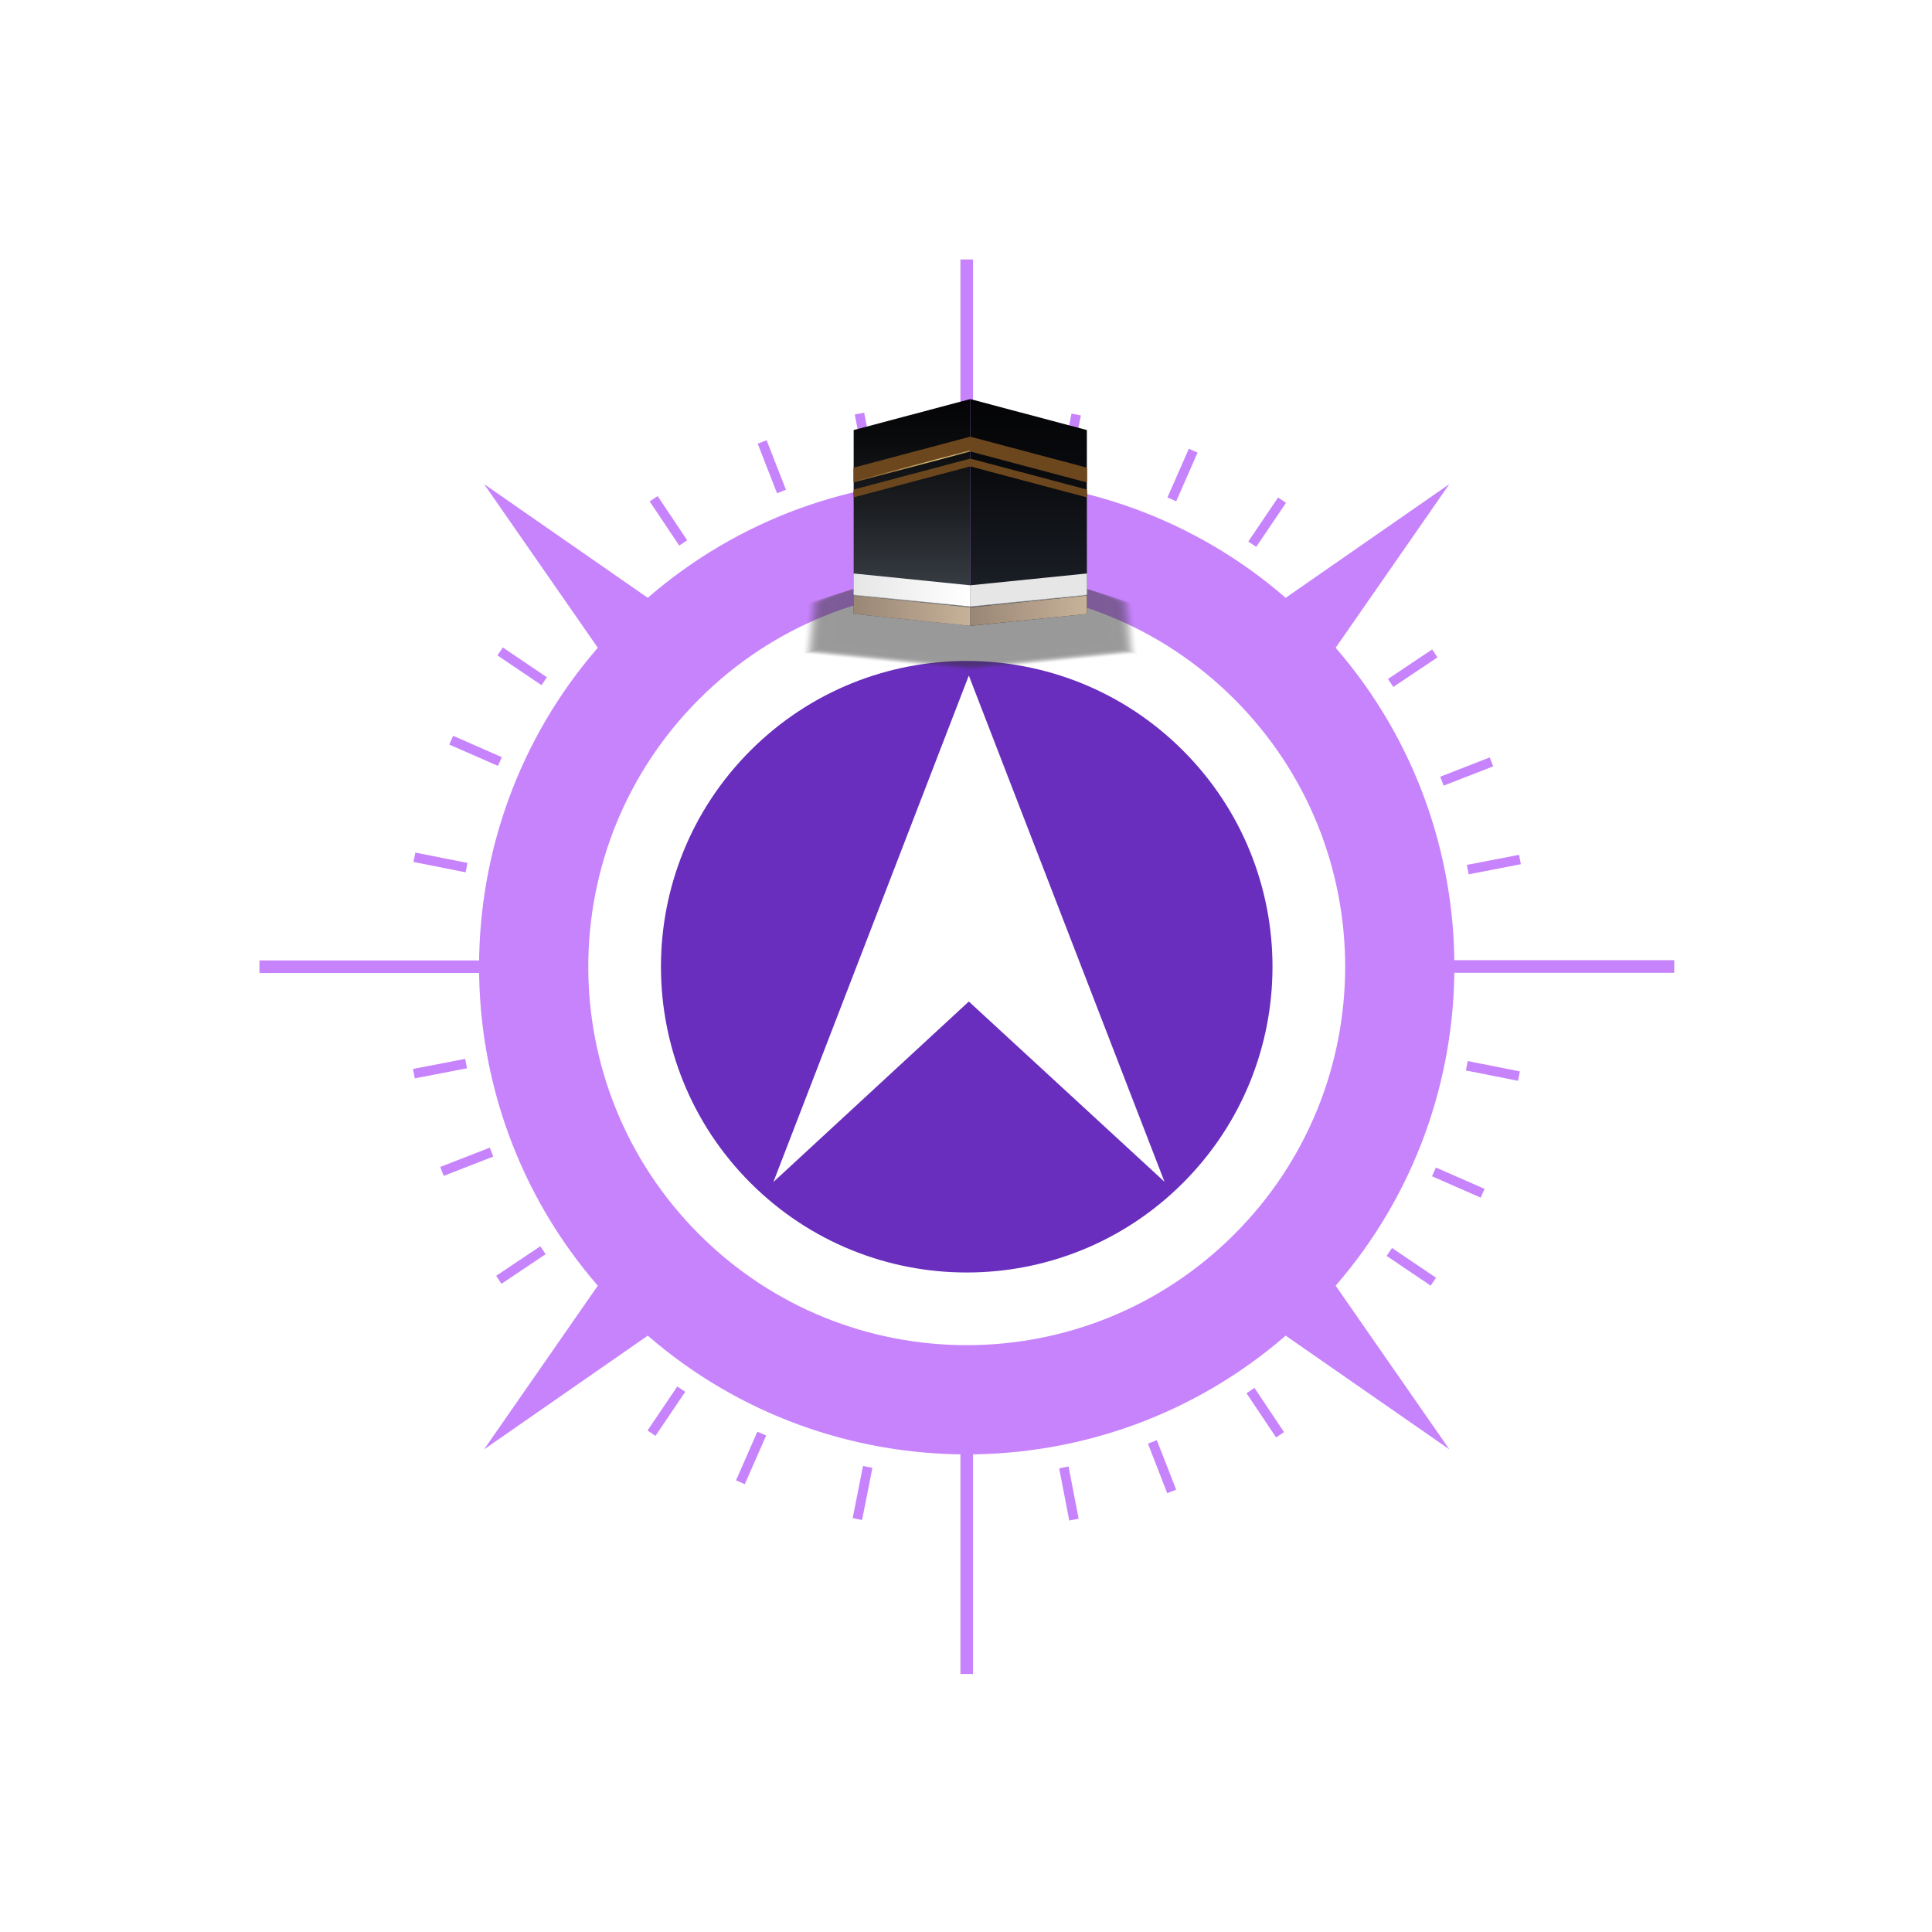 <svg width="363" height="363" viewBox="0 0 363 363" fill="none" xmlns="http://www.w3.org/2000/svg">
<path d="M182.82 90.691L182.82 48.75L180.451 48.75L180.451 90.691C181.285 90.647 182.075 90.647 182.82 90.691Z" fill="#C783FC"/>
<path d="M90.691 180.451L48.75 180.451V182.82H90.691C90.691 182.031 90.691 181.241 90.691 180.451Z" fill="#C783FC"/>
<path d="M272.625 182.777L314.566 182.777L314.566 180.408L272.625 180.408C272.625 181.197 272.625 181.987 272.625 182.777Z" fill="#C783FC"/>
<path d="M180.451 272.581V314.522H182.82L182.82 272.581C182.031 272.581 181.241 272.581 180.451 272.581Z" fill="#C783FC"/>
<path d="M182.567 75.839H180.768V85.828H182.567V75.839Z" fill="#C783FC"/>
<path d="M287.488 182.538V180.738H277.499V182.538H287.488Z" fill="#C783FC"/>
<path d="M180.761 287.458H182.561V277.469H180.761V287.458Z" fill="#C783FC"/>
<path d="M75.869 180.732V182.531H85.858V180.732H75.869Z" fill="#C783FC"/>
<path d="M144.042 82.713L142.365 83.366L145.993 92.673L147.669 92.019L144.042 82.713Z" fill="#C783FC"/>
<path d="M225.011 85.04L223.364 84.317L219.348 93.463L220.996 94.186L225.011 85.04Z" fill="#C783FC"/>
<path d="M280.554 143.988L279.901 142.311L270.594 145.939L271.248 147.615L280.554 143.988Z" fill="#C783FC"/>
<path d="M278.212 225.025L278.935 223.377L269.789 219.362L269.065 221.009L278.212 225.025Z" fill="#C783FC"/>
<path d="M219.309 280.549L220.986 279.896L217.358 270.589L215.682 271.242L219.309 280.549Z" fill="#C783FC"/>
<path d="M138.288 278.139L139.935 278.863L143.951 269.716L142.303 268.993L138.288 278.139Z" fill="#C783FC"/>
<path d="M82.718 219.256L83.371 220.932L92.678 217.304L92.025 215.628L82.718 219.256Z" fill="#C783FC"/>
<path d="M85.137 138.244L84.414 139.892L93.56 143.907L94.284 142.26L85.137 138.244Z" fill="#C783FC"/>
<path d="M162.367 77.537L160.6 77.879L162.497 87.686L164.264 87.344L162.367 77.537Z" fill="#C783FC"/>
<path d="M241.625 94.478L240.134 93.471L234.541 101.747L236.031 102.754L241.625 94.478Z" fill="#C783FC"/>
<path d="M285.752 162.375L285.41 160.609L275.604 162.506L275.945 164.272L285.752 162.375Z" fill="#C783FC"/>
<path d="M268.807 241.563L269.815 240.073L261.539 234.479L260.531 235.97L268.807 241.563Z" fill="#C783FC"/>
<path d="M200.899 285.685L202.665 285.343L200.768 275.536L199.002 275.878L200.899 285.685Z" fill="#C783FC"/>
<path d="M121.664 268.775L123.155 269.783L128.748 261.507L127.257 260.499L121.664 268.775Z" fill="#C783FC"/>
<path d="M77.594 200.847L77.935 202.613L87.742 200.716L87.4 198.95L77.594 200.847Z" fill="#C783FC"/>
<path d="M94.476 121.654L93.468 123.145L101.744 128.738L102.752 127.247L94.476 121.654Z" fill="#C783FC"/>
<path d="M203.087 78.055L201.322 77.706L199.381 87.505L201.146 87.854L203.087 78.055Z" fill="#C783FC"/>
<path d="M270.086 123.512L269.085 122.017L260.784 127.574L261.785 129.07L270.086 123.512Z" fill="#C783FC"/>
<path d="M285.22 203.069L285.569 201.303L275.771 199.363L275.421 201.128L285.22 203.069Z" fill="#C783FC"/>
<path d="M239.759 270.074L241.254 269.073L235.697 260.772L234.202 261.773L239.759 270.074Z" fill="#C783FC"/>
<path d="M160.208 285.24L161.973 285.589L163.914 275.79L162.149 275.441L160.208 285.24Z" fill="#C783FC"/>
<path d="M93.219 239.712L94.22 241.207L102.521 235.65L101.52 234.155L93.219 239.712Z" fill="#C783FC"/>
<path d="M78.036 160.19L77.686 161.955L87.485 163.896L87.835 162.131L78.036 160.19Z" fill="#C783FC"/>
<path d="M123.559 93.207L122.064 94.208L127.621 102.509L129.117 101.508L123.559 93.207Z" fill="#C783FC"/>
<path d="M241.564 112.319C207.257 82.574 156.015 82.574 121.708 112.319L90.954 90.954L112.319 121.708C82.574 156.015 82.574 207.257 112.319 241.564L90.954 272.318L121.708 250.953C156.015 280.697 207.257 280.697 241.564 250.953L272.318 272.318L250.953 241.564C280.697 207.257 280.697 156.015 250.953 121.708L272.318 90.954L241.564 112.319ZM231.912 231.912C204.142 259.683 159.13 259.683 131.359 231.912C103.589 204.142 103.589 159.13 131.359 131.359C159.13 103.589 204.142 103.589 231.912 131.359C259.683 159.13 259.683 204.142 231.912 231.912Z" fill="#C783FC"/>
<path d="M222.261 222.261C244.697 199.824 244.697 163.447 222.261 141.011C199.824 118.575 163.448 118.575 141.011 141.011C118.575 163.448 118.575 199.824 141.011 222.261C163.448 244.697 199.824 244.697 222.261 222.261Z" fill="#692EBD"/>
<path d="M182.031 126.928L145.31 222.085L182.031 188.173L218.795 222.041L182.031 126.928Z" fill="white"/>
<g style="mix-blend-mode:multiply" opacity="0.5">
<g style="mix-blend-mode:multiply" opacity="0.5">
<path d="M160.425 115.2L182.302 117.424L204.179 115.2" stroke="#333333" stroke-width="9.59" stroke-miterlimit="10"/>
</g>
<g style="mix-blend-mode:multiply" opacity="0.98">
<path d="M160.242 115.257L182.302 117.5L204.361 115.257" stroke="#333333" stroke-width="9.59" stroke-miterlimit="10"/>
</g>
<g style="mix-blend-mode:multiply" opacity="0.96">
<path d="M160.06 115.315L182.302 117.577L204.544 115.315" stroke="#333333" stroke-width="9.59" stroke-miterlimit="10"/>
</g>
<g style="mix-blend-mode:multiply" opacity="0.94">
<path d="M159.878 115.372L182.302 117.653L204.726 115.372" stroke="#333333" stroke-width="9.59" stroke-miterlimit="10"/>
</g>
<g style="mix-blend-mode:multiply" opacity="0.92">
<path d="M159.695 115.43L182.302 117.728L204.908 115.43" stroke="#333333" stroke-width="9.59" stroke-miterlimit="10"/>
</g>
<g style="mix-blend-mode:multiply" opacity="0.9">
<path d="M159.513 115.487L182.302 117.805L205.091 115.487" stroke="#333333" stroke-width="9.59" stroke-miterlimit="10"/>
</g>
<g style="mix-blend-mode:multiply" opacity="0.88">
<path d="M159.33 115.545L182.302 117.881L205.273 115.545" stroke="#333333" stroke-width="9.59" stroke-miterlimit="10"/>
</g>
<g style="mix-blend-mode:multiply" opacity="0.86">
<path d="M159.148 115.603L182.302 117.957L205.456 115.603" stroke="#333333" stroke-width="9.59" stroke-miterlimit="10"/>
</g>
<g style="mix-blend-mode:multiply" opacity="0.84">
<path d="M158.965 115.66L182.302 118.033L205.638 115.66" stroke="#333333" stroke-width="9.59" stroke-miterlimit="10"/>
</g>
<g style="mix-blend-mode:multiply" opacity="0.82">
<path d="M158.783 115.718L182.302 118.109L205.821 115.718" stroke="#333333" stroke-width="9.59" stroke-miterlimit="10"/>
</g>
<g style="mix-blend-mode:multiply" opacity="0.8">
<path d="M158.6 115.775L182.302 118.185L206.003 115.775" stroke="#333333" stroke-width="9.59" stroke-miterlimit="10"/>
</g>
<g style="mix-blend-mode:multiply" opacity="0.78">
<path d="M158.418 115.833L182.302 118.262L206.185 115.833" stroke="#333333" stroke-width="9.59" stroke-miterlimit="10"/>
</g>
<g style="mix-blend-mode:multiply" opacity="0.76">
<path d="M158.236 115.891L182.302 118.338L206.367 115.891" stroke="#333333" stroke-width="9.59" stroke-miterlimit="10"/>
</g>
<g style="mix-blend-mode:multiply" opacity="0.75">
<path d="M158.054 115.948L182.302 118.413L206.55 115.948" stroke="#333333" stroke-width="9.59" stroke-miterlimit="10"/>
</g>
<g style="mix-blend-mode:multiply" opacity="0.73">
<path d="M157.871 116.005L182.302 118.49L206.732 116.005" stroke="#333333" stroke-width="9.59" stroke-miterlimit="10"/>
</g>
<g style="mix-blend-mode:multiply" opacity="0.71">
<path d="M157.689 116.063L182.302 118.566L206.915 116.063" stroke="#333333" stroke-width="9.59" stroke-miterlimit="10"/>
</g>
<g style="mix-blend-mode:multiply" opacity="0.69">
<path d="M157.507 116.121L182.302 118.642L207.097 116.121" stroke="#333333" stroke-width="9.59" stroke-miterlimit="10"/>
</g>
<g style="mix-blend-mode:multiply" opacity="0.67">
<path d="M157.324 116.178L182.302 118.718L207.279 116.178" stroke="#333333" stroke-width="9.59" stroke-miterlimit="10"/>
</g>
<g style="mix-blend-mode:multiply" opacity="0.65">
<path d="M157.142 116.235L182.302 118.794L207.462 116.235" stroke="#333333" stroke-width="9.59" stroke-miterlimit="10"/>
</g>
<g style="mix-blend-mode:multiply" opacity="0.63">
<path d="M156.959 116.293L182.302 118.87L207.644 116.293" stroke="#333333" stroke-width="9.59" stroke-miterlimit="10"/>
</g>
<g style="mix-blend-mode:multiply" opacity="0.61">
<path d="M156.777 116.351L182.302 118.946L207.827 116.351" stroke="#333333" stroke-width="9.59" stroke-miterlimit="10"/>
</g>
<g style="mix-blend-mode:multiply" opacity="0.59">
<path d="M156.594 116.408L182.302 119.023L208.009 116.408" stroke="#333333" stroke-width="9.59" stroke-miterlimit="10"/>
</g>
<g style="mix-blend-mode:multiply" opacity="0.57">
<path d="M156.412 116.466L182.302 119.098L208.192 116.466" stroke="#333333" stroke-width="9.59" stroke-miterlimit="10"/>
</g>
<g style="mix-blend-mode:multiply" opacity="0.55">
<path d="M156.229 116.523L182.302 119.174L208.374 116.523" stroke="#333333" stroke-width="9.59" stroke-miterlimit="10"/>
</g>
<g style="mix-blend-mode:multiply" opacity="0.53">
<path d="M156.047 116.581L182.302 119.251L208.556 116.581" stroke="#333333" stroke-width="9.59" stroke-miterlimit="10"/>
</g>
<g style="mix-blend-mode:multiply" opacity="0.51">
<path d="M155.865 116.638L182.302 119.327L208.739 116.638" stroke="#333333" stroke-width="9.59" stroke-miterlimit="10"/>
</g>
<g style="mix-blend-mode:multiply" opacity="0.49">
<path d="M155.683 116.696L182.302 119.403L208.921 116.696" stroke="#333333" stroke-width="9.59" stroke-miterlimit="10"/>
</g>
<g style="mix-blend-mode:multiply" opacity="0.47">
<path d="M155.5 116.754L182.302 119.479L209.103 116.754" stroke="#333333" stroke-width="9.59" stroke-miterlimit="10"/>
</g>
<g style="mix-blend-mode:multiply" opacity="0.45">
<path d="M155.318 116.811L182.302 119.555L209.286 116.811" stroke="#333333" stroke-width="9.59" stroke-miterlimit="10"/>
</g>
<g style="mix-blend-mode:multiply" opacity="0.43">
<path d="M155.136 116.868L182.302 119.631L209.468 116.868" stroke="#333333" stroke-width="9.59" stroke-miterlimit="10"/>
</g>
<g style="mix-blend-mode:multiply" opacity="0.41">
<path d="M154.953 116.926L182.302 119.708L209.65 116.926" stroke="#333333" stroke-width="9.59" stroke-miterlimit="10"/>
</g>
<g style="mix-blend-mode:multiply" opacity="0.39">
<path d="M154.771 116.984L182.302 119.783L209.833 116.984" stroke="#333333" stroke-width="9.59" stroke-miterlimit="10"/>
</g>
<g style="mix-blend-mode:multiply" opacity="0.37">
<path d="M154.588 117.042L182.302 119.859L210.015 117.042" stroke="#333333" stroke-width="9.59" stroke-miterlimit="10"/>
</g>
<g style="mix-blend-mode:multiply" opacity="0.35">
<path d="M154.406 117.099L182.302 119.936L210.198 117.099" stroke="#333333" stroke-width="9.59" stroke-miterlimit="10"/>
</g>
<g style="mix-blend-mode:multiply" opacity="0.33">
<path d="M154.223 117.156L182.302 120.012L210.38 117.156" stroke="#333333" stroke-width="9.59" stroke-miterlimit="10"/>
</g>
<g style="mix-blend-mode:multiply" opacity="0.31">
<path d="M154.041 117.214L182.302 120.087L210.563 117.214" stroke="#333333" stroke-width="9.59" stroke-miterlimit="10"/>
</g>
<g style="mix-blend-mode:multiply" opacity="0.29">
<path d="M153.858 117.272L182.302 120.164L210.745 117.272" stroke="#333333" stroke-width="9.59" stroke-miterlimit="10"/>
</g>
<g style="mix-blend-mode:multiply" opacity="0.27">
<path d="M153.676 117.329L182.302 120.24L210.927 117.329" stroke="#333333" stroke-width="9.59" stroke-miterlimit="10"/>
</g>
<g style="mix-blend-mode:multiply" opacity="0.25">
<path d="M153.494 117.386L182.302 120.316L211.11 117.386" stroke="#333333" stroke-width="9.59" stroke-miterlimit="10"/>
</g>
<g style="mix-blend-mode:multiply" opacity="0.24">
<path d="M153.312 117.444L182.302 120.392L211.292 117.444" stroke="#333333" stroke-width="9.59" stroke-miterlimit="10"/>
</g>
<g style="mix-blend-mode:multiply" opacity="0.22">
<path d="M153.129 117.502L182.302 120.468L211.474 117.502" stroke="#333333" stroke-width="9.59" stroke-miterlimit="10"/>
</g>
<g style="mix-blend-mode:multiply" opacity="0.2">
<path d="M152.947 117.559L182.302 120.544L211.657 117.559" stroke="#333333" stroke-width="9.59" stroke-miterlimit="10"/>
</g>
<g style="mix-blend-mode:multiply" opacity="0.18">
<path d="M152.765 117.617L182.302 120.62L211.839 117.617" stroke="#333333" stroke-width="9.59" stroke-miterlimit="10"/>
</g>
<g style="mix-blend-mode:multiply" opacity="0.16">
<path d="M152.582 117.674L182.302 120.697L212.021 117.674" stroke="#333333" stroke-width="9.59" stroke-miterlimit="10"/>
</g>
<g style="mix-blend-mode:multiply" opacity="0.14">
<path d="M152.4 117.732L182.302 120.772L212.204 117.732" stroke="#333333" stroke-width="9.59" stroke-miterlimit="10"/>
</g>
<g style="mix-blend-mode:multiply" opacity="0.12">
<path d="M152.217 117.789L182.302 120.849L212.386 117.789" stroke="#333333" stroke-width="9.59" stroke-miterlimit="10"/>
</g>
<g style="mix-blend-mode:multiply" opacity="0.1">
<path d="M152.035 117.847L182.302 120.925L212.569 117.847" stroke="#333333" stroke-width="9.59" stroke-miterlimit="10"/>
</g>
<g style="mix-blend-mode:multiply" opacity="0.08">
<path d="M151.852 117.904L182.302 121.001L212.751 117.904" stroke="#333333" stroke-width="9.59" stroke-miterlimit="10"/>
</g>
<g style="mix-blend-mode:multiply" opacity="0.06">
<path d="M151.67 117.962L182.302 121.077L212.934 117.962" stroke="#333333" stroke-width="9.59" stroke-miterlimit="10"/>
</g>
<g style="mix-blend-mode:multiply" opacity="0.04">
<path d="M151.487 118.019L182.302 121.153L213.116 118.019" stroke="#333333" stroke-width="9.59" stroke-miterlimit="10"/>
</g>
<g style="mix-blend-mode:multiply" opacity="0.02">
<path d="M151.305 118.077L182.302 121.229L213.299 118.077" stroke="#333333" stroke-width="9.59" stroke-miterlimit="10"/>
</g>
</g>
<path d="M182.301 117.582L160.394 115.357V80.802L182.301 74.982V117.582Z" fill="url(#paint0_linear)"/>
<path d="M182.301 117.582L204.21 115.357V80.802L182.301 74.982V117.582Z" fill="url(#paint1_linear)"/>
<g style="mix-blend-mode:multiply">
<path style="mix-blend-mode:multiply" d="M182.302 82.273L160.394 88.093V90.649L182.302 84.829V82.273Z" fill="url(#paint2_linear)"/>
<path style="mix-blend-mode:multiply" d="M182.301 84.829L204.21 90.649V88.093L182.301 82.273V84.829Z" fill="url(#paint3_linear)"/>
<path style="mix-blend-mode:multiply" d="M182.301 86.389L160.394 92.208V93.451L182.301 87.632V86.389Z" fill="url(#paint4_linear)"/>
<path style="mix-blend-mode:multiply" d="M182.301 86.389V87.632L204.21 93.451V92.208L182.301 86.389Z" fill="url(#paint5_linear)"/>
</g>
<path d="M182.301 82.047L160.394 87.867V90.423L182.301 84.603V82.047Z" fill="url(#paint6_linear)"/>
<path d="M182.301 84.603L204.21 90.423V87.867L182.301 82.047V84.603Z" fill="url(#paint7_linear)"/>
<path d="M182.301 86.163L160.394 91.982V93.226L182.301 87.406V86.163Z" fill="url(#paint8_linear)"/>
<path d="M182.301 86.163V87.406L204.21 93.226V91.982L182.301 86.163Z" fill="url(#paint9_linear)"/>
<path d="M182.301 117.582L160.394 115.361V111.898L182.301 114.119V117.582Z" fill="url(#paint10_linear)"/>
<path d="M182.301 114.087L160.394 111.866V107.892L182.301 110.113V114.087Z" fill="url(#paint11_linear)"/>
<path d="M182.301 117.582L204.21 115.361V111.898L182.301 114.119V117.582Z" fill="url(#paint12_linear)"/>
<path d="M182.301 114.087L204.21 111.866V107.892L182.301 110.113V114.087Z" fill="url(#paint13_linear)"/>
<path d="M182.301 113.945L160.394 111.724V107.75L182.301 109.971V113.945Z" fill="url(#paint14_linear)"/>
<path d="M182.301 113.945L204.21 111.724V107.75L182.301 109.971V113.945Z" fill="url(#paint15_linear)"/>
<defs>
<linearGradient id="paint0_linear" x1="171.348" y1="117.582" x2="171.348" y2="74.982" gradientUnits="userSpaceOnUse">
<stop stop-color="#484F57"/>
<stop offset="0.19" stop-color="#363B41"/>
<stop offset="0.53" stop-color="#1B1D21"/>
<stop offset="0.81" stop-color="#0A0B0D"/>
<stop offset="1" stop-color="#040406"/>
</linearGradient>
<linearGradient id="paint1_linear" x1="193.256" y1="117.582" x2="193.256" y2="74.982" gradientUnits="userSpaceOnUse">
<stop stop-color="#212730"/>
<stop offset="0.26" stop-color="#171A21"/>
<stop offset="0.7" stop-color="#090A0D"/>
<stop offset="1" stop-color="#040406"/>
</linearGradient>
<linearGradient id="paint2_linear" x1="160.394" y1="86.46" x2="182.302" y2="86.46" gradientUnits="userSpaceOnUse">
<stop stop-color="#6C471D"/>
<stop offset="0.71" stop-color="#DEC481"/>
<stop offset="1" stop-color="#AF9058"/>
</linearGradient>
<linearGradient id="paint3_linear" x1="9777.82" y1="1431.29" x2="16513" y2="1431.29" gradientUnits="userSpaceOnUse">
<stop stop-color="#6C471D"/>
<stop offset="0.71" stop-color="#DEC481"/>
<stop offset="1" stop-color="#AF9058"/>
</linearGradient>
<linearGradient id="paint4_linear" x1="3020.9" y1="1566.68" x2="9755.6" y2="1566.68" gradientUnits="userSpaceOnUse">
<stop stop-color="#6C471D"/>
<stop offset="0.71" stop-color="#DEC481"/>
<stop offset="1" stop-color="#AF9058"/>
</linearGradient>
<linearGradient id="paint5_linear" x1="9777.82" y1="1566.68" x2="16513" y2="1566.68" gradientUnits="userSpaceOnUse">
<stop stop-color="#6C471D"/>
<stop offset="0.71" stop-color="#DEC481"/>
<stop offset="1" stop-color="#AF9058"/>
</linearGradient>
<linearGradient id="paint6_linear" x1="3020.9" y1="1404.6" x2="9755.6" y2="1404.6" gradientUnits="userSpaceOnUse">
<stop stop-color="#6C471D"/>
<stop offset="0.71" stop-color="#DEC481"/>
<stop offset="1" stop-color="#AF9058"/>
</linearGradient>
<linearGradient id="paint7_linear" x1="9777.82" y1="1404.6" x2="16513" y2="1404.6" gradientUnits="userSpaceOnUse">
<stop stop-color="#6C471D"/>
<stop offset="0.71" stop-color="#DEC481"/>
<stop offset="1" stop-color="#AF9058"/>
</linearGradient>
<linearGradient id="paint8_linear" x1="3020.9" y1="1544.28" x2="9755.6" y2="1544.28" gradientUnits="userSpaceOnUse">
<stop stop-color="#6C471D"/>
<stop offset="0.71" stop-color="#DEC481"/>
<stop offset="1" stop-color="#AF9058"/>
</linearGradient>
<linearGradient id="paint9_linear" x1="9777.82" y1="1544.28" x2="16513" y2="1544.28" gradientUnits="userSpaceOnUse">
<stop stop-color="#6C471D"/>
<stop offset="0.71" stop-color="#DEC481"/>
<stop offset="1" stop-color="#AF9058"/>
</linearGradient>
<linearGradient id="paint10_linear" x1="160.393" y1="114.74" x2="182.301" y2="114.74" gradientUnits="userSpaceOnUse">
<stop stop-color="#998675"/>
<stop offset="1" stop-color="#C7B299"/>
</linearGradient>
<linearGradient id="paint11_linear" x1="160.394" y1="110.99" x2="182.301" y2="110.99" gradientUnits="userSpaceOnUse">
<stop stop-color="#B3B3B3"/>
<stop offset="1" stop-color="#808080"/>
</linearGradient>
<linearGradient id="paint12_linear" x1="204.211" y1="114.74" x2="182.302" y2="114.74" gradientUnits="userSpaceOnUse">
<stop stop-color="#C7B299"/>
<stop offset="1" stop-color="#998675"/>
</linearGradient>
<linearGradient id="paint13_linear" x1="182.301" y1="110.99" x2="204.21" y2="110.99" gradientUnits="userSpaceOnUse">
<stop stop-color="#808080"/>
<stop offset="1" stop-color="#B3B3B3"/>
</linearGradient>
<linearGradient id="paint14_linear" x1="160.394" y1="110.848" x2="182.301" y2="110.848" gradientUnits="userSpaceOnUse">
<stop stop-color="#E6E6E6"/>
<stop offset="1" stop-color="white"/>
</linearGradient>
<linearGradient id="paint15_linear" x1="9777.82" y1="3225.52" x2="16513" y2="3225.52" gradientUnits="userSpaceOnUse">
<stop stop-color="#E6E6E6"/>
<stop offset="1" stop-color="white"/>
</linearGradient>
</defs>
</svg>
